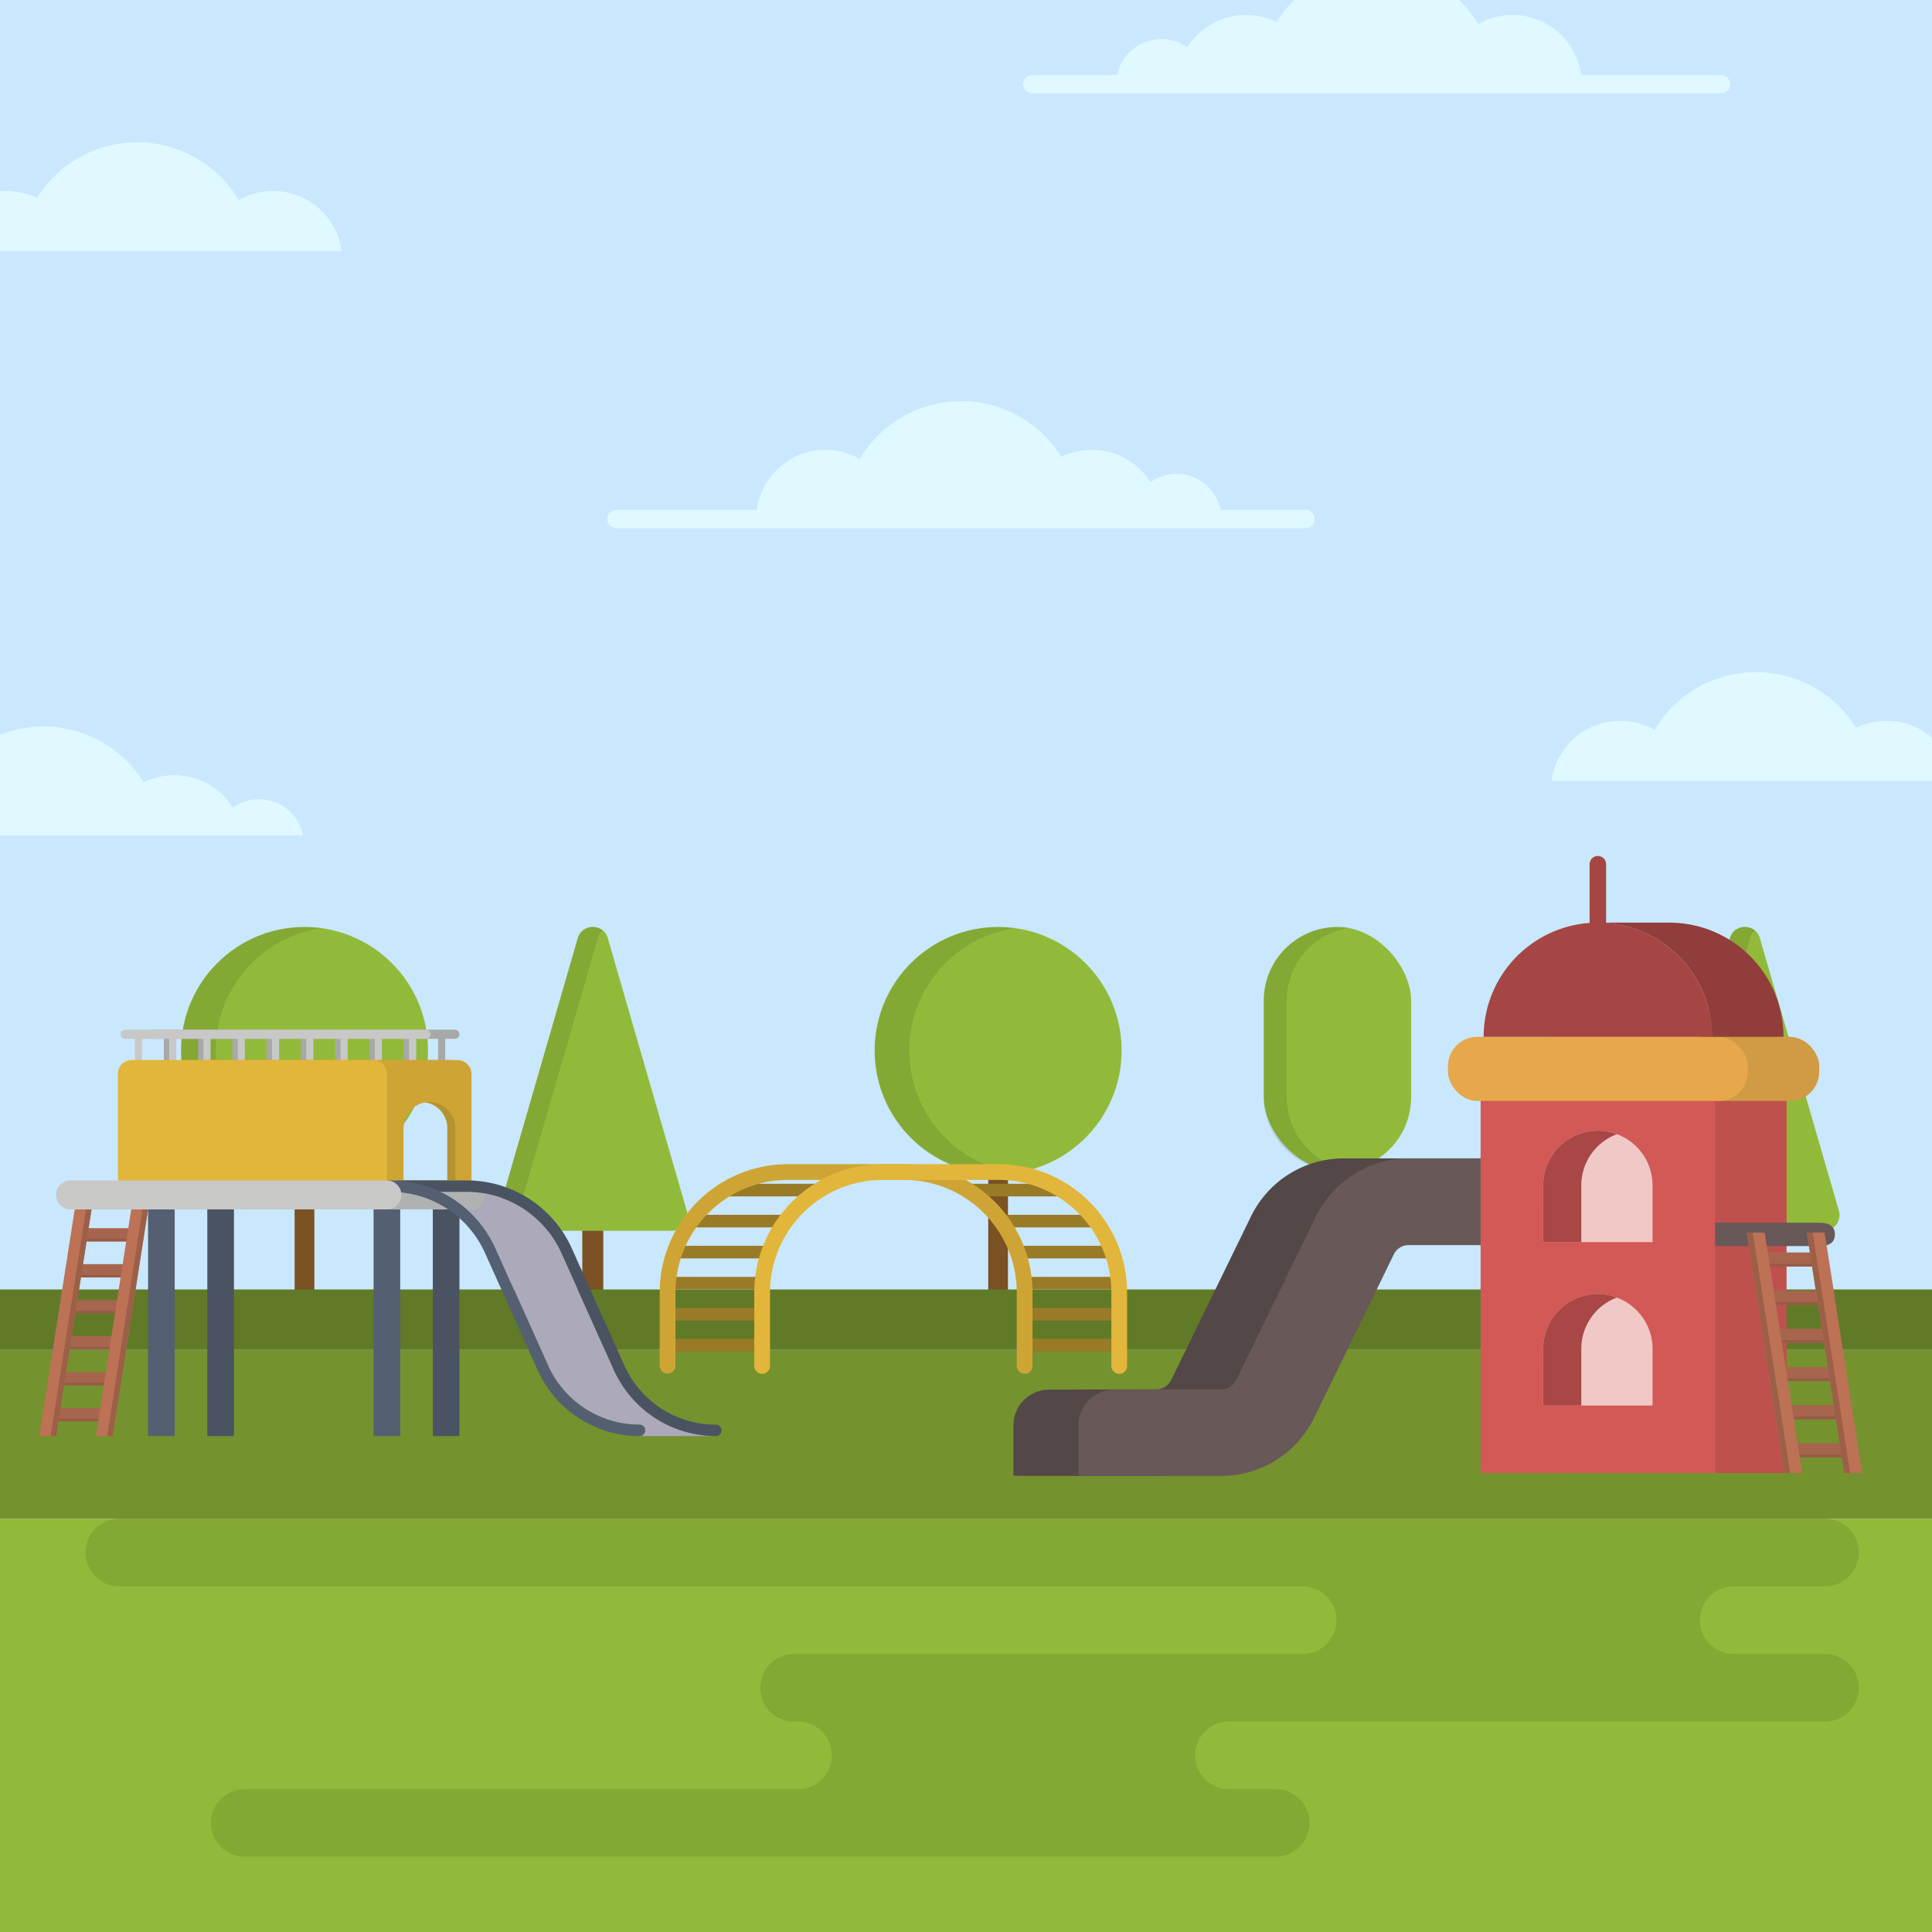 <svg id="Layer_1" data-name="Layer 1" xmlns="http://www.w3.org/2000/svg" viewBox="0 0 2800 2800"><rect x="0" y="0" width="2800" height="2800" fill="#333333" stroke="none"/><defs><style>.cls-1{fill:#c9e8fe;}.cls-2{fill:#7a5224;}.cls-3{fill:#92ba3a;}.cls-4{opacity:0.1;}.cls-5{fill:#74922e;}.cls-6{fill:#617a27;}.cls-7{fill:#aca9ba;}.cls-8{fill:#b69330;}.cls-9{fill:#a7654d;}.cls-10{fill:#975b46;}.cls-11{fill:#a8a8a8;}.cls-12{fill:#4a5362;}.cls-13{fill:#555f72;}.cls-14{fill:#bd7155;}.cls-15{fill:#9c5f48;}.cls-16{fill:#b0b2b2;}.cls-17{fill:#c8c8c7;}.cls-18{fill:#cea535;}.cls-19{fill:#e2b63a;}.cls-20{fill:#997b27;}.cls-21{fill:#84a834;}.cls-22{fill:#534747;}.cls-23{fill:#be514e;}.cls-24{fill:#685858;}.cls-25{fill:#d19a44;}.cls-26{fill:#a64644;}.cls-27{fill:#d25956;}.cls-28{fill:#f0c9c7;}.cls-29{fill:#a84745;}.cls-30{fill:#e6a84a;}.cls-31{fill:#913d3c;}.cls-32{fill:#e0f8ff;}</style></defs><rect class="cls-1" width="2800" height="2299.13"/><rect class="cls-2" x="843.88" y="1773.28" width="30.46" height="107.11"/><path class="cls-3" d="M722.87,1754.76l114.43-395c6.33-21.84,37.28-21.84,43.61,0l114.44,395a22.71,22.71,0,0,1-21.81,29H744.68A22.7,22.7,0,0,1,722.87,1754.76Z"/><path class="cls-4" d="M752.09,1754.76l114.43-395a22.48,22.48,0,0,1,7.2-11.22c-11.52-9.57-31.48-5.84-36.42,11.22l-114.43,395a22.7,22.7,0,0,0,21.81,29H773.9A22.7,22.7,0,0,1,752.09,1754.76Z"/><rect class="cls-2" x="2513.58" y="1773.28" width="30.46" height="107.11"/><path class="cls-3" d="M2392.57,1754.76l114.43-395c6.33-21.84,37.28-21.84,43.61,0l114.44,395a22.71,22.71,0,0,1-21.81,29H2414.38A22.7,22.7,0,0,1,2392.57,1754.76Z"/><path class="cls-4" d="M2421.79,1754.76l114.43-395a22.48,22.48,0,0,1,7.2-11.22c-11.52-9.57-31.48-5.84-36.42,11.22l-114.43,395a22.7,22.7,0,0,0,21.81,29h29.22A22.71,22.71,0,0,1,2421.79,1754.76Z"/><rect class="cls-2" x="1432.22" y="1609.91" width="28.61" height="270.48"/><circle class="cls-3" cx="1446.53" cy="1522.46" r="179.03"/><path class="cls-4" d="M1317.81,1522.46a179.07,179.07,0,0,1,153.88-177.28,181.52,181.52,0,0,0-25.16-1.75,179,179,0,1,0,25.16,356.31A179.07,179.07,0,0,1,1317.81,1522.46Z"/><rect class="cls-2" x="426.98" y="1609.91" width="28.61" height="270.48"/><circle class="cls-3" cx="441.29" cy="1522.46" r="179.03" transform="translate(-947.29 757.96) rotate(-45)"/><path class="cls-4" d="M312.58,1522.46a179.07,179.07,0,0,1,153.87-177.28,181.52,181.52,0,0,0-25.16-1.75,179,179,0,1,0,25.16,356.31A179.07,179.07,0,0,1,312.58,1522.46Z"/><rect class="cls-2" x="1924.76" y="1652.47" width="27.18" height="227.92"/><rect class="cls-3" x="1831.55" y="1343.43" width="213.6" height="353.47" rx="106.8"/><path class="cls-4" d="M1864.86,1590.1V1450.22a106.83,106.83,0,0,1,90.15-105.5,107.63,107.63,0,0,0-16.66-1.29h0a106.8,106.8,0,0,0-106.8,106.79V1590.1a106.8,106.8,0,0,0,106.8,106.79h0a107.63,107.63,0,0,0,16.66-1.29A106.83,106.83,0,0,1,1864.86,1590.1Z"/><rect class="cls-5" y="1956.26" width="2800" height="244.95"/><rect class="cls-6" y="1868.79" width="2800" height="87.47"/><rect class="cls-3" y="2201.21" width="2800" height="598.79"/><path class="cls-7" d="M718,1809.1,794.31,1979a145.5,145.5,0,0,0,132.54,85.76,8.28,8.28,0,0,1,8.28,8.28c0,.8-10.72,7.55-10.93,8.28h106.7c-45.56-12.75-121.16-51.11-141.12-95.54l-76.31-169.87a150.24,150.24,0,0,0-136.84-88.55H638.36A166.64,166.64,0,0,1,718,1809.1Z"/><path class="cls-8" d="M650.59,1536.3H285.71c-11.47,0-20.78,8.92-20.78,19.93V1713H671.37V1556.23C671.37,1545.22,662.07,1536.3,650.59,1536.3Zm-2.42,174.48H573v-75.94a37.6,37.6,0,0,1,37.6-37.6h0a37.59,37.59,0,0,1,37.6,37.6Z"/><rect class="cls-9" x="120.7" y="1779.94" width="73.54" height="19.23"/><rect class="cls-10" x="120.7" y="1795.32" width="73.54" height="3.85"/><rect class="cls-9" x="108.93" y="1832.09" width="73.54" height="19.23"/><rect class="cls-10" x="108.93" y="1847.47" width="73.54" height="3.85"/><rect class="cls-9" x="100.04" y="1884.24" width="76.71" height="19.23"/><rect class="cls-10" x="100.04" y="1899.62" width="76.71" height="3.85"/><rect class="cls-9" x="94.52" y="1936.39" width="74.25" height="19.23"/><rect class="cls-10" x="94.52" y="1951.77" width="74.25" height="3.85"/><rect class="cls-9" x="81.29" y="1988.54" width="77.62" height="19.23"/><rect class="cls-10" x="81.29" y="2003.92" width="77.62" height="3.85"/><rect class="cls-9" x="69.28" y="2040.69" width="81.23" height="19.23"/><rect class="cls-10" x="69.28" y="2056.07" width="81.23" height="3.85"/><path class="cls-11" d="M659.24,1492.28H223.34a6.64,6.64,0,0,0,0,13.28h14.07v40.23h10.32v-40.23h39.36v40.23h10.32v-40.23h39.36v40.23h10.32v-40.23h39.36v40.23h10.32v-40.23h39.36v40.23h10.32v-40.23h39.36v40.23h10.32v-40.23h39.36v40.23h10.32v-40.23h39.36v40.23h10.32v-40.23h39.36v40.23h10.32v-40.23h14.07a6.64,6.64,0,0,0,0-13.28Z"/><polygon class="cls-12" points="627.27 1752.75 665.88 1752.75 665.88 2081.3 627.27 2081.3 627.27 1752.75 627.27 1752.75"/><polygon class="cls-13" points="541.4 1752.75 580.01 1752.75 580.01 2081.3 541.4 2081.3 541.4 1752.75 541.4 1752.75"/><polygon class="cls-12" points="300.45 1752.75 339.06 1752.75 339.06 2081.3 300.45 2081.3 300.45 1752.75 300.45 1752.75"/><polygon class="cls-13" points="214.58 1752.75 253.2 1752.75 253.2 2081.3 214.58 2081.3 214.58 1752.75 214.58 1752.75"/><polygon class="cls-14" points="132.66 1752.75 81.38 2081.3 57 2081.3 108.28 1752.75 132.66 1752.75"/><polygon class="cls-14" points="214.58 1752.75 163.3 2081.3 138.91 2081.3 190.19 1752.75 214.58 1752.75"/><polygon class="cls-15" points="124.68 1752.75 73.4 2081.3 81.38 2081.3 132.66 1752.75 124.68 1752.75"/><polygon class="cls-15" points="206.6 1752.75 155.32 2081.3 163.3 2081.3 214.58 1752.75 206.6 1752.75"/><path class="cls-16" d="M703,1731.76a21,21,0,0,1-21,21h-391a21,21,0,0,1-21-21h0a21,21,0,0,1,21-21H682a21,21,0,0,1,21,21Z"/><path class="cls-17" d="M617.3,1492.28H181.4a6.64,6.64,0,0,0,0,13.28h14.07v40.23h10.32v-40.23h39.36v40.23h10.32v-40.23h39.36v40.23h10.32v-40.23h39.36v40.23h10.32v-40.23h39.36v40.23h10.32v-40.23h39.36v40.23h10.32v-40.23h39.36v40.23h10.31v-40.23h39.37v40.23h10.31v-40.23h39.37v40.23h10.31v-40.23H617.3a6.64,6.64,0,1,0,0-13.28Z"/><path class="cls-18" d="M662.48,1536.3H297.61c-11.48,0-20.79,8.92-20.79,19.93V1713H683.27V1556.23C683.27,1545.22,674,1536.3,662.48,1536.3Zm-2.41,174.48h-75.2v-75.94a37.59,37.59,0,0,1,37.6-37.6h0a37.6,37.6,0,0,1,37.6,37.6Z"/><path class="cls-12" d="M1037.43,2081.3a162.1,162.1,0,0,1-147.65-95.54l-76.31-169.87a150.24,150.24,0,0,0-136.84-88.55H576.52a8.29,8.29,0,0,1,0-16.57H676.63a166.82,166.82,0,0,1,152,98.33L904.89,1979a145.5,145.5,0,0,0,132.54,85.76,8.28,8.28,0,0,1,0,16.56Z"/><path class="cls-13" d="M926.85,2081.3a162.1,162.1,0,0,1-147.65-95.54l-76.31-169.87A150.24,150.24,0,0,0,566,1727.34H465.94a8.29,8.29,0,0,1,0-16.57H566a166.83,166.83,0,0,1,152,98.33L794.31,1979a145.5,145.5,0,0,0,132.54,85.76,8.28,8.28,0,0,1,0,16.56Z"/><path class="cls-19" d="M540.77,1536.3H190.82a19.93,19.93,0,0,0-19.94,19.93V1713H560.71V1556.23a19.93,19.93,0,0,0-19.94-19.93Z"/><path class="cls-17" d="M581.69,1731.76a21,21,0,0,1-21,21H102.28a21,21,0,0,1-21-21h0a21,21,0,0,1,21-21H560.71a21,21,0,0,1,21,21Z"/><path class="cls-20" d="M1187.37,1733.88H1050.3a9.14,9.14,0,1,1,0-18.27h137.07a9.14,9.14,0,1,1,0,18.27Z"/><path class="cls-20" d="M1133.9,1778.85H1005.4a9.14,9.14,0,1,1,0-18.27h128.5a9.14,9.14,0,1,1,0,18.27Z"/><path class="cls-20" d="M1111.63,1823.82H983.12a9.14,9.14,0,1,1,0-18.27h128.51a9.14,9.14,0,0,1,0,18.27Z"/><path class="cls-20" d="M1096,1868.79H967.49a9.14,9.14,0,0,1,0-18.27H1096a9.14,9.14,0,1,1,0,18.27Z"/><path class="cls-20" d="M1097.92,1913.76H969.41a9.14,9.14,0,0,1,0-18.27h128.51a9.14,9.14,0,1,1,0,18.27Z"/><path class="cls-20" d="M1096,1958.74H967.49a9.14,9.14,0,0,1,0-18.28H1096a9.14,9.14,0,1,1,0,18.28Z"/><path class="cls-20" d="M1539.27,1733.88H1402.19a9.14,9.14,0,0,1,0-18.27h137.08a9.14,9.14,0,1,1,0,18.27Z"/><path class="cls-20" d="M1584.17,1778.85H1455.66a9.14,9.14,0,0,1,0-18.27h128.51a9.14,9.14,0,1,1,0,18.27Z"/><path class="cls-20" d="M1606.44,1823.82h-128.5a9.14,9.14,0,1,1,0-18.27h128.5a9.14,9.14,0,1,1,0,18.27Z"/><path class="cls-20" d="M1622.07,1868.79H1493.56a9.14,9.14,0,0,1,0-18.27h128.51a9.14,9.14,0,1,1,0,18.27Z"/><path class="cls-20" d="M1620.15,1913.76h-128.5a9.14,9.14,0,1,1,0-18.27h128.5a9.14,9.14,0,1,1,0,18.27Z"/><path class="cls-20" d="M1622.07,1958.74H1493.56a9.14,9.14,0,0,1,0-18.28h128.51a9.14,9.14,0,1,1,0,18.28Z"/><path class="cls-18" d="M1485,1991a11.42,11.42,0,0,1-11.43-11.42V1873.38c0-90.08-73.28-163.36-163.36-163.36H1142.28c-90.08,0-163.36,73.28-163.36,163.36V1979.6a11.43,11.43,0,0,1-22.85,0V1873.38c0-102.67,83.53-186.21,186.21-186.21h167.93c102.68,0,186.21,83.54,186.21,186.21V1979.6A11.42,11.42,0,0,1,1485,1991Z"/><path class="cls-19" d="M1622.07,1991a11.42,11.42,0,0,1-11.42-11.42V1873.38c0-90.08-73.29-163.36-163.37-163.36H1279.35c-90.08,0-163.36,73.28-163.36,163.36V1979.6a11.42,11.42,0,0,1-22.84,0V1873.38c0-102.67,83.53-186.21,186.2-186.21h167.93c102.68,0,186.21,83.54,186.21,186.21V1979.6A11.42,11.42,0,0,1,1622.07,1991Z"/><path class="cls-21" d="M2510.6,2299.13H2645a49,49,0,0,0,49-49h0a49,49,0,0,0-49-49H172.9a49,49,0,0,0-49,49h0a49,49,0,0,0,49,49H1889.81a49,49,0,0,1,0,97.92h-739a49,49,0,0,0-49,48.95h0a49,49,0,0,0,49,49h7.64a49,49,0,0,1,0,97.92H354.69a49,49,0,0,0-49,48.95h0a49,49,0,0,0,49,49H1848.91a49,49,0,0,0,49-49h0a49,49,0,0,0-49-48.95h-69.72a49,49,0,0,1,0-97.92H2645a49,49,0,0,0,49-49h0a49,49,0,0,0-49-48.95H2510.6a49,49,0,0,1,0-97.92Z"/><path class="cls-22" d="M2155.61,1678.82H1947.5a149.52,149.52,0,0,0-134.41,84L1697.45,2000a24.17,24.17,0,0,1-21.58,13.48l-155.56.51a51.69,51.69,0,0,0-51.51,51.68v72.66a63.35,63.35,0,0,0,9.2.68h197.87a149.55,149.55,0,0,0,134.4-84l115.65-237.16a24.14,24.14,0,0,1,21.58-13.48h209.35a62.76,62.76,0,0,0,62.75-61.54C2220.28,1707.61,2190.81,1678.82,2155.61,1678.82Z"/><rect class="cls-23" x="2249.37" y="1589.36" width="339.86" height="545.42"/><path class="cls-24" d="M2428.74,1805.91h208.54c16.81,0,22-7.57,22-16.91h0c0-9.33-5.22-16.9-22-16.9H2428.74c-16.81,0-30.44,7.57-30.44,16.9h0C2398.3,1798.34,2411.93,1805.91,2428.74,1805.91Z"/><rect class="cls-25" x="2202.02" y="1502.69" width="434.55" height="92.9" rx="42.33"/><path class="cls-24" d="M2249.76,1678.82H2041.64a149.52,149.52,0,0,0-134.4,84L1791.59,2000a24.15,24.15,0,0,1-21.58,13.48l-155.56.51a51.69,51.69,0,0,0-51.51,51.68v72.66a63.56,63.56,0,0,0,9.2.68H1770a149.55,149.55,0,0,0,134.4-84l115.65-237.16a24.17,24.17,0,0,1,21.58-13.48H2251a62.76,62.76,0,0,0,62.75-61.54C2314.42,1707.61,2285,1678.82,2249.76,1678.82Z"/><rect class="cls-9" x="2553.21" y="1815.17" width="77.99" height="20.39" transform="translate(5184.41 3650.73) rotate(180)"/><rect class="cls-10" x="2553.21" y="1831.48" width="77.99" height="4.08"/><rect class="cls-9" x="2565.7" y="1870.48" width="77.99" height="20.39" transform="translate(5209.39 3761.34) rotate(180)"/><rect class="cls-10" x="2565.7" y="1886.79" width="77.99" height="4.08"/><rect class="cls-9" x="2571.77" y="1925.78" width="81.36" height="20.39" transform="translate(5224.89 3871.96) rotate(180)"/><rect class="cls-10" x="2571.76" y="1942.1" width="81.36" height="4.08"/><rect class="cls-9" x="2580.23" y="1981.09" width="78.74" height="20.39" transform="translate(5239.2 3982.57) rotate(180)"/><rect class="cls-10" x="2580.23" y="1997.4" width="78.74" height="4.08"/><rect class="cls-9" x="2590.68" y="2036.4" width="82.32" height="20.39" transform="translate(5263.68 4093.18) rotate(180)"/><rect class="cls-10" x="2590.68" y="2052.71" width="82.32" height="4.08"/><rect class="cls-9" x="2599.6" y="2091.7" width="86.15" height="20.39" transform="translate(5285.34 4203.8) rotate(180)"/><rect class="cls-10" x="2599.6" y="2108.01" width="86.15" height="4.08"/><polygon class="cls-14" points="2618.52 1786.33 2672.9 2134.78 2698.77 2134.78 2644.38 1786.33 2618.52 1786.33"/><polygon class="cls-14" points="2531.64 1786.33 2586.03 2134.78 2611.89 2134.78 2557.5 1786.33 2531.64 1786.33"/><polygon class="cls-15" points="2626.98 1786.33 2681.37 2134.78 2672.9 2134.78 2618.52 1786.33 2626.98 1786.33"/><polygon class="cls-15" points="2540.11 1786.33 2594.49 2134.78 2586.03 2134.78 2531.64 1786.33 2540.11 1786.33"/><path class="cls-26" d="M2315.74,1355.46a11.94,11.94,0,0,1-11.94-12v-91a11.94,11.94,0,0,1,23.88,0v91a12,12,0,0,1-11.94,12Z"/><rect class="cls-27" x="2145.81" y="1589.36" width="339.86" height="545.42"/><path class="cls-28" d="M2236.45,1800.14H2395V1718a79.29,79.29,0,0,0-79.29-79.29h0a79.29,79.29,0,0,0-79.29,79.29Z"/><path class="cls-29" d="M2343.37,1643.71a79.12,79.12,0,0,0-27.63-5h0a79.29,79.29,0,0,0-79.29,79.29v82.1h55.26V1718A79.31,79.31,0,0,1,2343.37,1643.71Z"/><rect class="cls-30" x="2098.47" y="1502.69" width="434.55" height="92.9" rx="42.33"/><path class="cls-26" d="M2315.74,1337.15a165.54,165.54,0,0,0-165.54,165.54h331.08A165.55,165.55,0,0,0,2315.74,1337.15Z"/><path class="cls-31" d="M2481.28,1502.69h103.56a165.55,165.55,0,0,0-165.54-165.54H2315.75A165.54,165.54,0,0,1,2481.28,1502.69Z"/><path class="cls-28" d="M2236.45,2037H2395v-82.09a79.29,79.29,0,0,0-79.29-79.29h0a79.29,79.29,0,0,0-79.29,79.29Z"/><path class="cls-29" d="M2343.37,1880.52a79.12,79.12,0,0,0-27.63-5h0a79.29,79.29,0,0,0-79.29,79.29V2037h55.26v-82.09A79.32,79.32,0,0,1,2343.37,1880.52Z"/><path class="cls-32" d="M2800,1069.12a100.37,100.37,0,0,0-109.83-14.22,170.93,170.93,0,0,0-292.32,3,100.34,100.34,0,0,0-149.26,73.86H2800Z"/><path class="cls-32" d="M345.91,290a170.94,170.94,0,0,0-292.33-3A99.89,99.89,0,0,0,9.37,276.81q-4.74,0-9.37.44V363.9H495.16A100.33,100.33,0,0,0,345.91,290Z"/><path class="cls-32" d="M337.44,1170.32a100.35,100.35,0,0,0-129.07-36.58A171,171,0,0,0-6,1067.49v143.09H439.28a65.46,65.46,0,0,0-101.84-40.26Z"/><path class="cls-32" d="M1892.51,739H1769.22a65.46,65.46,0,0,0-101.84-40.26,100.35,100.35,0,0,0-129.07-36.58,170.93,170.93,0,0,0-292.32,3A100.34,100.34,0,0,0,1096.73,739H893.61a13.22,13.22,0,1,0,0,26.43h998.9a13.22,13.22,0,0,0,0-26.43Z"/><path class="cls-32" d="M1849.91,32a100.36,100.36,0,0,0-129.07,36.57A65.46,65.46,0,0,0,1619,108.79H1495.72a13.22,13.22,0,0,0,0,26.43h998.9a13.22,13.22,0,0,0,0-26.43H2291.5a100.34,100.34,0,0,0-149.26-73.86A171.82,171.82,0,0,0,2114.81,0H1875.54A171.53,171.53,0,0,0,1849.91,32Z"/></svg>